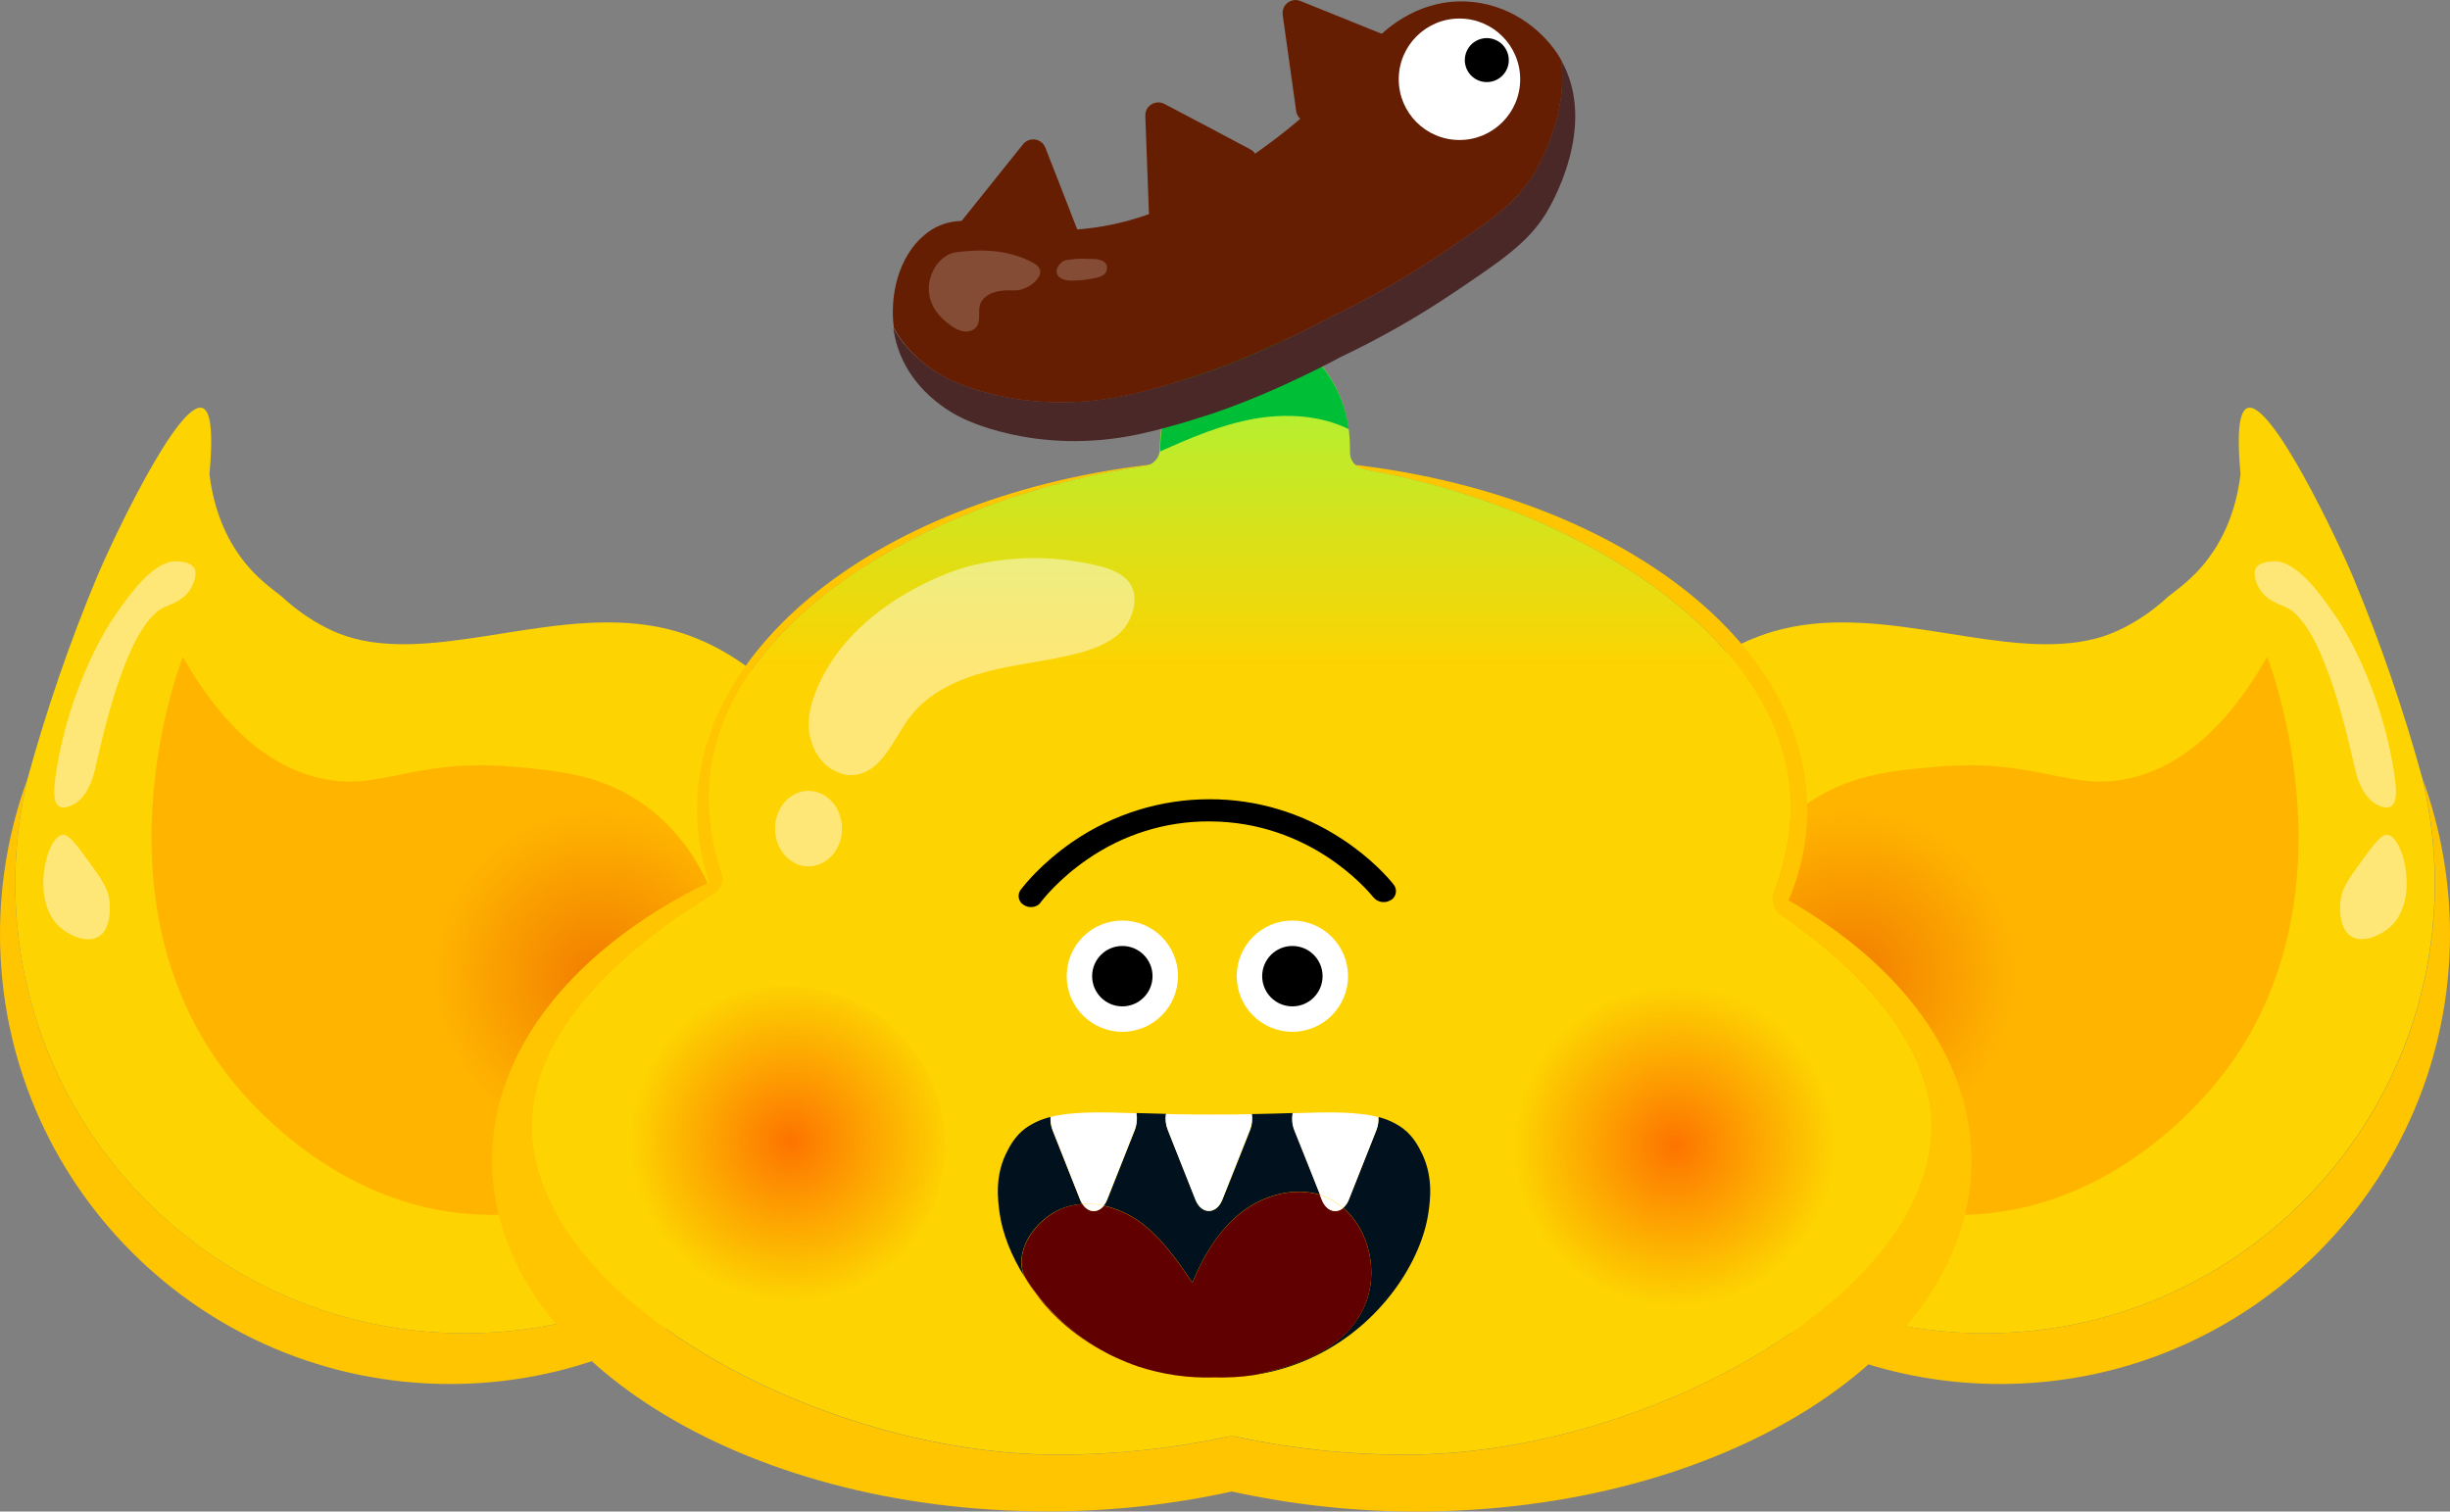 <svg version="1.1" id="banana-profile-level-five" xmlns="http://www.w3.org/2000/svg" x="0" y="0" viewBox="0 0 1492.7 921" style="enable-background:new 0 0 1492.7 921" xml:space="preserve"><rect x="0" y="0" width="1492.7" height="921" fill="#808080" stroke="none"/><style>.cls-1-banana-elephant-level-five{fill:#ffc500}.cls-2-banana-elephant-level-five{fill:#fdd301}.cls-4-banana-elephant-level-five{opacity:.46}.cls-5-banana-elephant-level-five{fill:#fff}.cls-7-banana-elephant-level-five{fill:#02111e}.cls-8-banana-elephant-level-five{fill:#610000}.cls-16-banana-elephant-level-five{fill:#651e02}.cls-17-banana-elephant-level-five{opacity:.2}</style><path class="cls-1-banana-elephant-level-five" d="M1476.1 474.8c4.9 20.8 7.4 42.1 7.4 63.5 0 151.4-122.8 274.1-274.1 274.1-118.3 0-219-74.9-257.5-179.8 28.6 120.8 137.2 210.7 266.7 210.7 151.4 0 274.1-122.8 274.1-274.1 0-32.2-5.6-64.2-16.6-94.4z"/><path class="cls-2-banana-elephant-level-five" d="M1209.3 812.4c151.4 0 274.1-122.8 274.1-274.1 0-21.4-2.5-42.7-7.4-63.5-11.4-41.7-25.5-82.7-42.1-122.6-9.4-22.6-50-108.4-64.5-103.6-3.8 1.3-7.2 9.3-4.3 40.2-3.4 29-15.4 46.4-21.9 54.4-7.2 8.8-14.6 14.5-22.2 20.3 0 0-19.4 19.2-44.2 25.6-55.2 14.3-127-21.6-191.3-5.7-98.2 24.4-140.7 160.2-141.1 185.7 0 1.7-.3 31.2-.3 31.2 1.2 11 3.8 21.9 7.7 32.3 38.5 104.9 139.3 179.8 257.5 179.8z"/><radialGradient id="SVGID_1_banana-elephant-level-five" cx="1128.37" cy="771.967" r="101.537" gradientTransform="matrix(1 0 0 -1 0 1366)" gradientUnits="userSpaceOnUse"><stop offset="0" style="stop-color:#f27d00"/><stop offset="1" style="stop-color:#ffb500"/></radialGradient><path d="M1048.1 582.7c3-16.2 11.7-63 51.5-91.9 25.9-18.8 52.9-21.2 80.1-23.6 62.5-5.5 81.6 16 119.6 6.6 22.2-5.5 52.5-21.9 82-73.5 3.5 8.8 55.8 150.9-29.2 257.2-12.9 16.2-68.7 81.2-155.6 82.7-12.6.2-101.8 2.1-138.5-63.1-20.2-35.8-13.7-73.8-9.9-94.4z" style="fill:url(#SVGID_1_banana-elephant-level-five)"/><g class="cls-4-banana-elephant-level-five"><path class="cls-5-banana-elephant-level-five" d="M1446.5 489.3c-8.3-5.7-11.1-18-12.1-22.7-5.7-24.6-19.8-86.2-41.6-96.6-3.8-1.8-10.6-3.4-15.5-10.2-1.1-1.6-4.1-6.8-3.6-11.5.6-5.6 8.9-6.3 12.1-6.3 14.3.1 29 21.4 38.6 35.5 0 0 26.6 38.7 34.7 96.5.9 6.6 1.6 15.2-2.6 17.5-3.9 1.9-9.5-1.9-10-2.2z"/></g><g class="cls-4-banana-elephant-level-five"><path class="cls-5-banana-elephant-level-five" d="M1454.9 508.7c-4-.7-8.5 5.5-17.4 17.8-7.1 9.8-10.9 15.2-11.6 23.2-.1 1.6-1.5 16.1 6.9 21 7.4 4.3 18.8-1.1 24.7-7.1 16.3-16.6 6.8-53.2-2.6-54.9z"/></g><path class="cls-1-banana-elephant-level-five" d="M16.7 474.8c-4.9 20.8-7.4 42.1-7.4 63.5 0 151.4 122.8 274.1 274.1 274.1 118.3 0 219-74.9 257.5-179.8-28.6 120.8-137.2 210.7-266.7 210.7C122.8 843.3 0 720.5 0 569.1 0 537 5.6 505 16.7 474.8z"/><path class="cls-2-banana-elephant-level-five" d="M283.4 812.4C132 812.4 9.3 689.7 9.3 538.3c0-21.4 2.5-42.7 7.4-63.5 11.4-41.7 25.5-82.7 42.1-122.6 9.4-22.6 50-108.4 64.5-103.6 3.8 1.3 7.2 9.3 4.3 40.2 3.4 29 15.4 46.4 21.9 54.4 7.2 8.8 14.6 14.5 22.2 20.3 0 0 19.4 19.2 44.2 25.6 55.2 14.3 127-21.6 191.3-5.7 98.2 24.4 140.7 160.2 141.1 185.7 0 1.7.3 31.2.3 31.2-1.2 11-3.8 21.9-7.7 32.3-38.5 104.9-139.3 179.8-257.5 179.8z"/><radialGradient id="SVGID_00000057147471396188766840000008569635242569211522_banana-elephant-level-five" cx="-547.29" cy="771.967" r="101.537" gradientTransform="rotate(180 -91.477 683)" gradientUnits="userSpaceOnUse"><stop offset="0" style="stop-color:#f27d00"/><stop offset="1" style="stop-color:#ffb500"/></radialGradient><path style="fill:url(#SVGID_00000057147471396188766840000008569635242569211522_banana-elephant-level-five)" d="M444.6 582.7c-3-16.2-11.7-63-51.5-91.9-25.9-18.8-52.9-21.2-80.1-23.6-62.5-5.5-81.6 16-119.6 6.6-22.2-5.5-52.5-21.9-82-73.5-3.5 8.8-55.8 150.9 29.2 257.2 12.9 16.2 68.7 81.2 155.6 82.7 12.6.2 101.8 2.1 138.5-63.1 20.3-35.8 13.7-73.8 9.9-94.4z"/><g class="cls-4-banana-elephant-level-five"><path class="cls-5-banana-elephant-level-five" d="M46.3 489.3c8.3-5.7 11.1-18 12.1-22.7C64 442 78.2 380.3 100 370c3.8-1.8 10.6-3.4 15.5-10.2 1.1-1.6 4.1-6.8 3.6-11.5-.6-5.6-8.9-6.3-12.1-6.3-14.3.1-29 21.4-38.6 35.5 0 0-26.6 38.7-34.7 96.5-.9 6.6-1.6 15.2 2.6 17.5 3.8 1.9 9.4-1.9 10-2.2z"/></g><g class="cls-4-banana-elephant-level-five"><path class="cls-5-banana-elephant-level-five" d="M37.8 508.7c4-.7 8.5 5.5 17.4 17.8 7.1 9.8 10.9 15.2 11.6 23.3.1 1.6 1.5 16.1-6.9 21-7.4 4.3-18.8-1.1-24.7-7.1-16.3-16.7-6.8-53.3 2.6-55z"/></g><path class="cls-2-banana-elephant-level-five" d="M762.2 279.5c-10.5-.1-21.1.2-31.8 1 10.5-.7 21.2-1 32-1h-.2z"/><path class="cls-7-banana-elephant-level-five" d="M675.9 825.3c-1.7-.9-3.4-1.8-5-2.7 2.6 1.5 5.2 2.8 7.9 4.1 4.7 2.2 9.6 4.2 14.5 5.9-4.4-1.5-8.2-3.1-11.2-4.4s-5.8-2.7-6.2-2.9z"/><path class="cls-8-banana-elephant-level-five" d="M739.7 839.3c-15.7.5-31.4-1.8-46.4-6.7 16.4 5.7 41.6 11.2 70.4 5.3-7.9 1.2-16 1.7-24 1.4z"/><path d="M1519.6 1360.1c.8 0 1.5-.7 1.5-1.5s-.7-1.5-1.5-1.5-1.5.7-1.5 1.5.7 1.5 1.5 1.5z" style="fill:#00ad4c"/><path class="cls-1-banana-elephant-level-five" d="M1089.7 548.6c7.5-17.5 11.4-36.2 11.4-55.2 0-118.1-151.4-213.8-338.2-213.8h-.4c141.6 1.5 312.7 83.2 327.4 196.9 3.8 29-3.3 55.3-12.3 76 94.4 61.5 98.9 117.3 99.2 131.6 2.2 104.4-174 202.3-320 202.3-35.8.1-71.5-3.8-106.4-11.5-34.9 7.7-70.6 11.5-106.4 11.5-145 0-322.4-97-320-202.3 1.7-74.6 92.9-129 118.5-143.9-7.5-19.8-13.5-45.4-9-73.6C450 362.8 597.7 289.8 730.4 280.5c-171.5 10.3-305.7 101.7-305.7 212.8 0 15 2.5 30 7.3 44.2-80.4 39.1-132.2 100.5-132.2 169.6 0 118.1 151.4 213.8 338.2 213.8 37.8.1 75.5-4 112.5-12.1 36.9 8.1 74.6 12.2 112.5 12.2 186.8 0 338.2-95.7 338.2-213.8-.2-63-43.1-119.5-111.5-158.6z"/><linearGradient id="SVGID_00000109752662992420466150000006381429458642748823_banana-elephant-level-five" gradientUnits="userSpaceOnUse" x1="750.366" y1="1203.75" x2="750.366" y2="960.17" gradientTransform="matrix(1 0 0 -1 0 1366)"><stop offset="0" style="stop-color:#8dff4b"/><stop offset="1" style="stop-color:#fdd301"/></linearGradient><path style="fill:url(#SVGID_00000109752662992420466150000006381429458642748823_banana-elephant-level-five)" d="M1176.8 684.1c-.3-14-4.6-67.4-92.2-127-4-2.7-5.6-7.9-3.9-12.5 7.3-19.3 12.4-42.7 9.1-68.2-12.4-95.7-135.5-168.7-258.6-190.4-5.1-.9-8.8-5.3-8.7-10.5v-2.2c0-39.1-25.9-70.9-57.9-70.9s-57.9 31.7-57.9 70.9v.1c0 5.3-3.8 9.8-9 10.5-123.2 17.9-249 87.2-264.2 182.6-3.9 24.6.1 47.2 6.2 65.7 1.5 4.6-.4 9.7-4.6 12.2-32.3 19.5-109.6 71-111.1 139.6-2.4 105.3 175 202.3 320 202.3 35 .1 69.9-3.6 104.2-11 1.5-.3 3-.3 4.4 0 34.2 7.4 69.2 11.1 104.2 11 146 .1 322.2-97.8 320-202.2z"/><radialGradient id="SVGID_00000036252140487126827170000013886293800696435886_banana-elephant-level-five" cx="13.753" cy="180.677" r="97.27" gradientTransform="scale(1 -1) rotate(28.1 1997.888 677.749)" gradientUnits="userSpaceOnUse"><stop offset="0" style="stop-color:#fd3400;stop-opacity:.6"/><stop offset="1" style="stop-color:#fd3700;stop-opacity:0"/></radialGradient><circle style="fill:url(#SVGID_00000036252140487126827170000013886293800696435886_banana-elephant-level-five)" cx="478.4" cy="698.2" r="97.3"/><radialGradient id="SVGID_00000154427125394131370370000015067429823673764281_banana-elephant-level-five" cx="1020.413" cy="667.77" r="97.27" gradientTransform="matrix(1 0 0 -1 0 1366)" gradientUnits="userSpaceOnUse"><stop offset="0" style="stop-color:#fd3400;stop-opacity:.6"/><stop offset="1" style="stop-color:#fd3700;stop-opacity:0"/></radialGradient><circle style="fill:url(#SVGID_00000154427125394131370370000015067429823673764281_banana-elephant-level-five)" cx="1020.4" cy="698.2" r="97.3"/><path d="M628.1 552.7c-1.5 0-2.9-.4-4.2-1.2-3.1-1.7-4.2-5.6-2.5-8.6.1-.3.3-.5.5-.8 2-2.6 12.6-16.1 31.6-29.2C678 496.1 707 487 736.7 487h.2c28.7-.1 56.7 8.4 80.7 24.2 18.2 11.9 28.7 24.2 31.5 27.8 2.2 2.7 1.8 6.7-.9 8.9-.2.2-.5.4-.8.5-3.4 2.2-7.9 1.5-10.5-1.5-3.8-4.7-38.8-46.3-100.1-46.4h-.2c-26.5-.1-52.3 8-74.1 23.1-17.5 12-27.2 24.6-28.3 26-1.3 2.1-3.6 3.1-6.1 3.1z"/><circle class="cls-5-banana-elephant-level-five" cx="683.8" cy="594.8" r="33.9"/><circle cx="683.8" cy="594.8" r="18.4"/><circle class="cls-5-banana-elephant-level-five" cx="787.4" cy="594.8" r="33.9"/><circle cx="787.4" cy="594.8" r="18.4"/><path class="cls-7-banana-elephant-level-five" d="M645.6 737c4.4-2 9.1-3.1 13.8-3.4-.5-.8-1-1.6-1.3-2.5l-8.4-21.2-8.4-21.2c-1-2.6-1.4-5.3-1.2-8.1-5.6 1.3-10.9 3.7-15.6 7.1-6.6 4.9-10 12.3-10.3 12.8-8.5 15.2-6.2 30.9-5.2 38.5 1.7 12.2 7 26.2 15.7 39.8-1.3-2.3-2-4.8-2.3-7.4-1.3-14.4 10.4-28.6 23.2-34.4zM691.4 688.6l-8.4 21.2-8.4 21.2c-.5 1.3-1.2 2.5-2.1 3.6 7.5 1.7 14.5 4.8 20.9 9.1 13.8 9.7 23.6 23.9 33.1 37.8 6.7-16.3 16.1-32.1 30-42.9 13.4-10.4 31.7-15.5 47.8-10.6l-7.2-18.3-8.4-21.2c-1.3-3.3-1.6-6.9-1-10.3-7.3.2-15.1.5-23.4.6h-1.5c.5 3.3.1 6.6-1.1 9.7l-8.4 21.2-8.5 21.2c-3.6 9.2-12.8 9.2-16.4 0l-8.4-21.2-8.4-21.2c-1.2-3.1-1.6-6.5-1.1-9.8-6.3-.2-12.3-.3-18-.5.5 3.5.2 7.1-1.1 10.4zM865.1 700.4c-.3-.5-3.7-7.9-10.3-12.8-4.5-3.3-9.6-5.6-15-7 .2 2.7-.3 5.4-1.2 7.9l-8.4 21.2-8.4 21.2c-.7 1.9-1.9 3.6-3.4 5 16.1 13.8 21.7 39.8 13 59.8-12.1 27.9-44.4 36.8-64.1 41.3-1.2.3-2.4.5-3.5.8 12.8-1.9 25.2-5.6 36.8-11.2 41.3-19.7 65.6-58.7 69.7-87.8 1.1-7.5 3.3-23.1-5.2-38.4z"/><path class="cls-8-banana-elephant-level-five" d="M624.7 778.7c1.8 3.4 4.7 7.2 8.7 12.5 2.9 3.8 14.8 18.9 37.5 31.5-18.8-10.8-34.6-25.8-46.2-44z"/><path class="cls-8-banana-elephant-level-five" d="M831.4 795.8c8.7-20.1 3.1-46-13-59.8-4.3 3.7-10.2 2-13-5l-1.1-2.9c-16.1-5-34.4.2-47.8 10.6-14 10.8-23.3 26.6-30 42.9-9.5-13.9-19.3-28.1-33.1-37.8-6.3-4.3-13.4-7.4-20.9-9.1-3.8 4.6-9.5 4.3-13-1.1-4.8.3-9.5 1.4-13.8 3.4-12.8 5.9-24.5 20.1-23.2 34.3.3 2.6 1 5.1 2.3 7.4 11.6 18.2 27.4 33.3 46.1 43.9 1.6.9 3.3 1.8 5 2.7.4.2 3.2 1.6 6.2 2.9s6.8 2.9 11.2 4.4c14.9 4.9 30.6 7.2 46.4 6.7 8 .2 16.1-.2 24.1-1.4 1.2-.2 2.3-.5 3.5-.8 19.7-4.5 52-13.3 64.1-41.3z"/><path class="cls-5-banana-elephant-level-five" d="m788.5 688.6 8.5 21.2 7.3 18.3c.7.2 1.3.4 2 .7 4.4 1.7 8.5 4.1 12.1 7.2 1.5-1.4 2.7-3.1 3.4-5l8.4-21.2 8.4-21.2c1-2.5 1.4-5.2 1.2-7.9-13.3-3.5-30.4-3.1-52.3-2.4-.6 3.4-.3 7 1 10.3z"/><path class="cls-5-banana-elephant-level-five" d="m804.2 728.2 1.1 2.9c2.8 7 8.7 8.6 13 5-3.6-3.1-7.7-5.5-12.2-7.2-.6-.3-1.2-.5-1.9-.7zM641.3 688.6l8.4 21.2 8.4 21.2c.3.9.8 1.7 1.3 2.5 4.4-.2 8.7.1 13 1.1.9-1.1 1.6-2.3 2.1-3.6l8.4-21.2 8.4-21.2c1.3-3.3 1.6-6.9 1-10.3-21.9-.7-39-1.1-52.3 2.3-.1 2.7.3 5.4 1.3 8z"/><path class="cls-5-banana-elephant-level-five" d="M659.5 733.6c3.4 5.4 9.2 5.8 13 1.1-4.3-1-8.7-1.4-13-1.1zM711.5 688.6l8.4 21.2 8.4 21.2c3.6 9.2 12.8 9.2 16.4 0l8.4-21.2 8.4-21.2c1.2-3.1 1.6-6.4 1.1-9.7-8.5.2-15.2.2-22.5.2h-.9c-7.7 0-14.8 0-24-.2l-4.9-.1c-.5 3.3-.1 6.7 1.2 9.8z"/><g class="cls-4-banana-elephant-level-five"><path class="cls-5-banana-elephant-level-five" d="M586.1 346.2c-7 2.2-65.1 21.3-87.5 71.4-9.2 20.6-5.2 31.1-4 35.1 3.5 11.5 14.9 21.2 26.8 19.4 16.3-2.4 22.9-21.8 32.8-35 11.3-15 29.5-23.3 47.6-28s37-6.3 55.2-11.1c9.4-2.5 18.8-6 25.8-12.8 5.7-5.5 10.8-17.2 7.3-26.5-4.4-11.5-20.7-14.3-35.1-16.7-35.8-5.8-64.9 3-68.9 4.2z"/></g><ellipse cx="492.6" cy="504.9" rx="20.4" ry="23" style="opacity:.46;fill:#fff;enable-background:new"/><path d="M821.8 261.5c-4.7-33.3-28.5-58.6-57-58.6-32 0-57.9 31.7-57.9 70.8v.1c0 .4 0 .9-.1 1.3 18.5-8.3 37.2-16.3 57.2-19.9 19.4-3.4 40.2-2.3 57.8 6.3z" style="fill:#00bf36"/><path d="M951.1 36.6c4.7 33.7-15 66.6-17.1 70-11 17.7-26.4 28.2-56.8 48.6-21.7 14.6-44.5 27.5-68.1 38.7 0 0-37.9 20.8-76.9 34l-1.2.4s-24.3 8.2-45.1 12.6c-63.4 13.5-108-10-108-10-2.1-1-21.9-10.3-33.6-31l.3 2.1c5.9 35.9 38.4 51.2 41.2 52.5 0 0 44.6 23.6 108 10.1 20.8-4.4 45.1-12.7 45.1-12.7l1.2-.4c38.9-13.2 76.8-34 76.8-34 23.6-11.2 46.4-24.1 68.1-38.7 30.4-20.4 45.8-30.9 56.8-48.6 2.7-4.3 32.2-53.4 9.3-93.6z" style="fill:#4a2827"/><path class="cls-16-banana-elephant-level-five" d="M578 231s44.6 23.5 108 10c20.8-4.4 45.1-12.7 45.1-12.7l1.2-.4c39-13.2 76.9-34 76.9-34 23.6-11.2 46.4-24.1 68.1-38.7 30.4-20.4 45.8-30.9 56.8-48.6 2.1-3.4 21.8-36.2 17.1-70-.7-1.2-1.4-2.3-2.1-3.5-10.5-16-30.5-31.2-56.1-32.2-32-1.2-52.3 20.6-55.2 23.8-19.4 24.8-42.3 46.8-67.9 65.2-27.6 19.9-56.6 40.8-97.5 47.9-57 10-83.9-15.8-109.2 5.4-16.1 13.5-21.2 37.3-18.6 56.6C556 220.6 575.8 230 578 231z"/><circle class="cls-5-banana-elephant-level-five" cx="889.2" cy="48.3" r="37"/><path class="cls-16-banana-elephant-level-five" d="m620.6 151.3-29.3-4.5c-4.3-.7-7.3-4.7-6.6-9 .2-1.4.8-2.7 1.6-3.7l18.5-23.1 18.5-23.1c2.7-3.4 7.7-4 11.1-1.3 1.1.9 2 2.1 2.5 3.4l10.8 27.6 10.7 27.6c1.6 4.1-.4 8.6-4.5 10.2-1.3.5-2.7.7-4.1.4l-29.2-4.5zM737.2 120.4l-25.1 15.8c-3.7 2.3-8.6 1.2-10.9-2.5-.7-1.2-1.2-2.5-1.2-3.9l-1.1-29.6-1.1-29.6c-.2-4.4 3.2-8 7.6-8.2 1.4-.1 2.8.3 4 .9l26.2 13.8L761.8 91c3.9 2 5.3 6.8 3.3 10.7-.6 1.2-1.6 2.3-2.8 3l-25.1 15.7zM825.7 54.6l-23.3 18.2c-3.4 2.7-8.4 2.1-11.1-1.4-.9-1.1-1.4-2.4-1.6-3.8l-4.1-29.3L781.5 9c-.6-4.3 2.4-8.3 6.7-8.9 1.4-.2 2.8 0 4.1.5l27.5 11.1 27.5 11.1c4 1.6 6 6.2 4.4 10.3-.5 1.3-1.4 2.4-2.5 3.3l-23.5 18.2z"/><circle transform="rotate(-71.016 905.896 36.64)" cx="905.9" cy="36.6" r="13.4"/><g class="cls-17-banana-elephant-level-five"><path class="cls-5-banana-elephant-level-five" d="M625.8 158.3c-5-2.2-16.8-7-36.6-5.3-6 .5-9 .8-12 2.5-7 4-11.3 12.3-11.3 20.3-.1 11.4 7.9 18.6 13.5 22.6 2.3 1.8 4.9 3 7.8 3.5 2.9.5 5.8-.5 7.7-2.7 2.9-3.8.8-9.3 2.3-13.8 1.6-4.8 7-7.4 12.1-8.1 7.4-1.1 9.4.8 15.2-1.7 4.8-2 9.9-6.6 9.2-10.7-.4-2.7-3.3-4.6-7.9-6.6z"/></g><g class="cls-17-banana-elephant-level-five"><path class="cls-5-banana-elephant-level-five" d="M656.3 157.7c-5 .5-7.6.8-8.7 1.5-2.3 1.6-4.5 4.8-3.7 7.4 1.2 3.7 6 4.5 10 4.4 4.3-.1 8.7-.6 12.9-1.5 2.2-.4 4.5-1 6.1-2.5 1.6-1.6 2-4 1.1-6-.6-1-1.5-1.7-2.5-2.1-1.8-.8-3.8-1.2-5.7-1.1-5.8-.2-8.6-.2-9.5-.1z"/></g></svg>